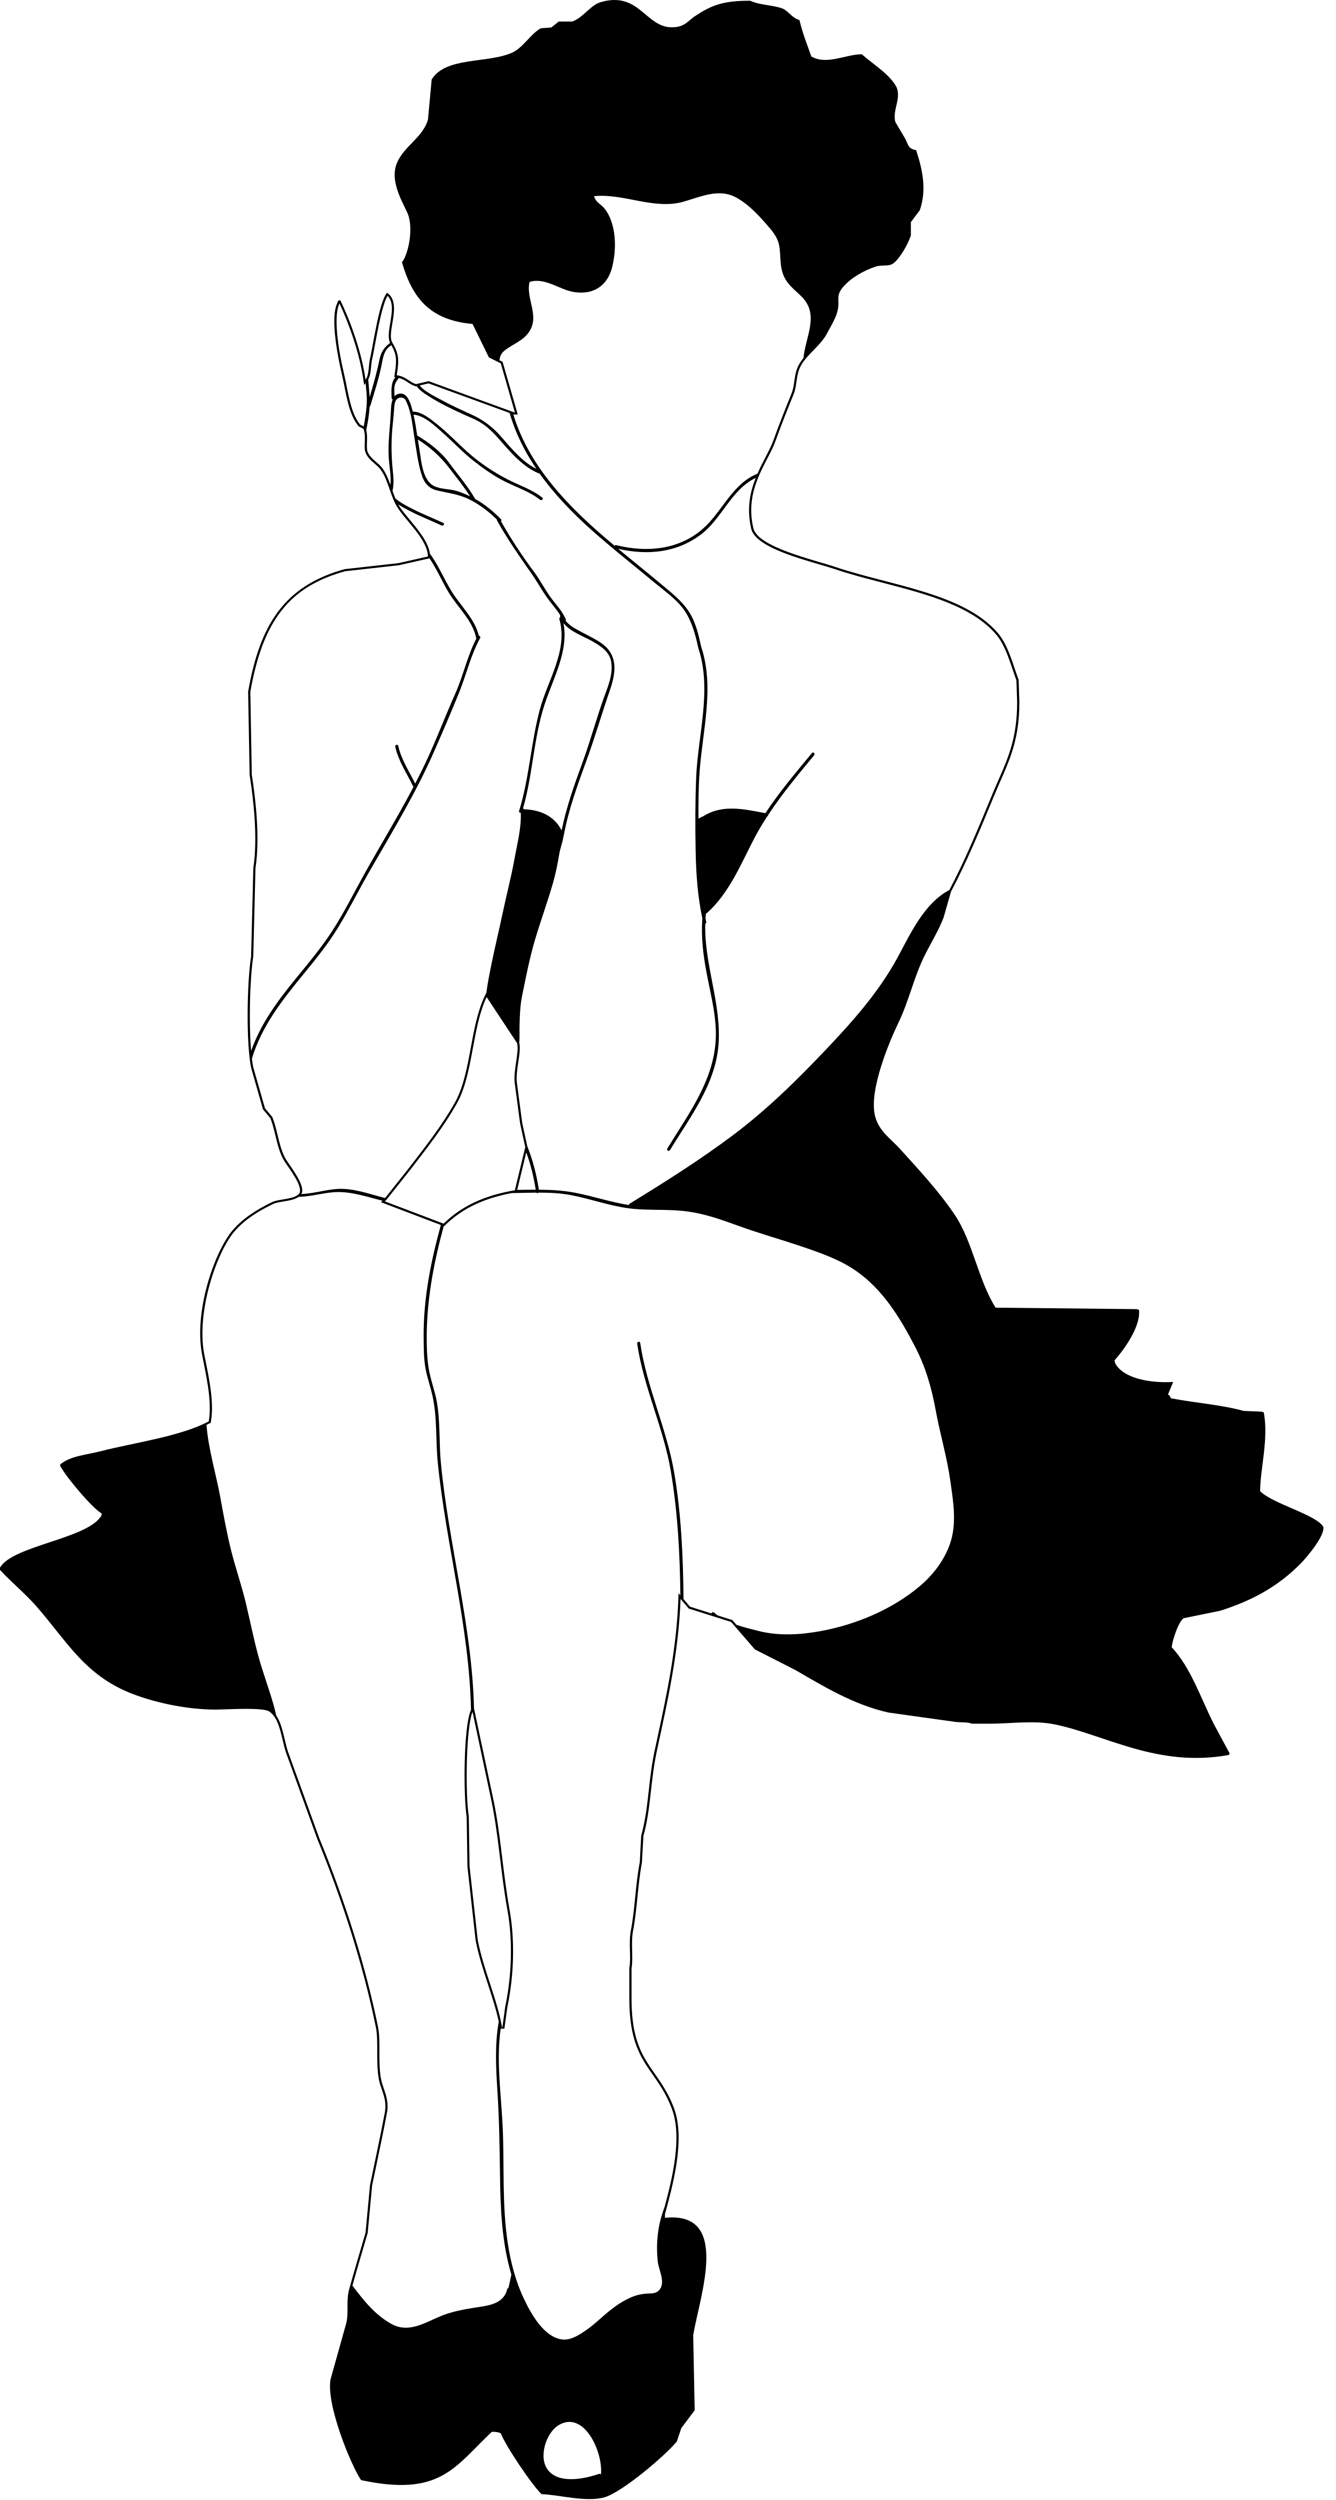 <?xml version="1.0" encoding="UTF-8" standalone="no"?>
<!DOCTYPE svg PUBLIC "-//W3C//DTD SVG 1.1//EN" "http://www.w3.org/Graphics/SVG/1.1/DTD/svg11.dtd">
<svg width="100%" height="100%" viewBox="0 0 101 189" version="1.1" xmlns="http://www.w3.org/2000/svg" xmlns:xlink="http://www.w3.org/1999/xlink" xml:space="preserve" xmlns:serif="http://www.serif.com/" style="fill-rule:evenodd;clip-rule:evenodd;stroke-linejoin:round;stroke-miterlimit:1.414;">
    <g transform="matrix(1,0,0,1,-331.008,-174.064)">
        <path d="M331.008,292.575C331.008,292.632 331.008,292.687 331.008,292.743C331.883,293.695 332.914,294.528 333.76,295.496C336.151,298.231 337.49,300.871 341.343,302.235C343.049,302.841 345.229,303.299 347.297,303.303C348.163,303.304 350.967,303.1 351.397,303.471C352.194,304.033 352.288,305.551 352.633,306.56C353.418,308.732 354.205,310.904 354.991,313.076C356.777,317.426 358.426,322.402 359.429,327.344C359.635,328.365 359.408,329.99 359.654,331.276C359.8,332.04 360.292,332.742 360.104,333.747C359.765,335.554 359.356,337.431 358.98,339.253C358.867,340.449 358.754,341.649 358.643,342.847C358.258,344.171 357.758,345.837 357.407,347.116C357.157,348.029 357.391,348.866 357.182,349.7C356.789,351.104 356.395,352.509 356.002,353.913C355.629,355.824 357.586,360.523 358.305,361.552C364.309,362.833 365.354,360.569 368.191,357.901C368.503,357.893 368.69,357.927 368.866,358.014C369.231,358.965 371.239,361.952 371.955,362.618C373.156,362.631 375.339,363.262 376.729,362.844C378.077,362.44 381.309,359.692 382.176,358.63C382.289,358.295 382.401,357.956 382.514,357.62C382.852,357.171 383.188,356.721 383.525,356.272C383.487,354.38 383.45,352.489 383.413,350.598C383.921,347.572 386.265,341.207 381.279,341.723C381.279,341.63 381.279,341.536 381.279,341.444C381.821,339.423 382.862,335.805 381.952,333.411C380.74,330.222 378.752,330.041 378.751,325.154C378.751,324.387 378.751,323.619 378.751,322.851C378.897,322.1 378.69,320.934 378.864,320.043C379.177,318.443 379.223,316.479 379.537,314.875C379.575,314.202 379.612,313.527 379.649,312.853C380.215,310.848 380.178,308.701 380.661,306.451C381.438,302.824 382.311,299.072 382.458,294.936C382.665,295.179 382.87,295.423 383.077,295.666C384.143,296.002 385.21,296.34 386.278,296.677C386.877,297.369 387.475,298.063 388.075,298.754C389.104,299.279 390.136,299.804 391.165,300.327C393.257,301.545 395.558,302.944 398.186,303.528C399.796,303.754 401.406,303.978 403.015,304.203C403.56,304.309 404.131,304.213 404.477,304.371C404.908,304.371 405.337,304.371 405.769,304.371C407.449,304.371 409.163,304.096 410.768,304.427C414.575,305.216 418.533,307.714 423.912,306.732C423.931,306.693 423.949,306.657 423.969,306.619C423.574,305.89 423.182,305.159 422.789,304.428C421.764,302.413 421.053,300.162 419.587,298.587C419.649,298.021 420.09,296.693 420.484,296.397C421.402,296.209 422.32,296.022 423.236,295.836C425.784,295.035 427.715,293.915 429.359,292.24C429.775,291.817 431.199,290.142 431.045,289.488C430.539,288.578 427.21,287.744 426.272,286.792C426.282,285.046 426.922,282.896 426.551,280.838C426.495,280.82 426.44,280.801 426.383,280.781C425.934,280.763 425.485,280.744 425.034,280.725C423.334,280.26 421.48,280.135 419.53,279.77C419.431,279.565 419.42,279.536 419.305,279.49C419.437,279.172 419.568,278.853 419.698,278.535C417.974,278.638 415.943,278.278 415.317,277.131C415.298,277.057 415.28,276.982 415.261,276.906C415.95,276.135 417.26,274.362 417.115,273.087C417.058,273.068 417.003,273.05 416.946,273.03C413.39,272.993 409.832,272.957 406.275,272.919C404.961,270.845 404.552,267.936 403.185,265.898C402.005,264.139 400.445,262.461 399.029,260.899C398.352,260.153 397.484,259.607 397.175,258.484C396.628,256.501 398.351,252.582 398.915,251.407C399.763,249.645 400.079,247.956 400.938,246.24C401.362,245.391 402.001,244.34 402.341,243.431C402.528,242.776 402.716,242.12 402.903,241.465C404.105,239.206 405.123,236.733 406.161,234.219C407.118,231.901 408.07,230.386 408.071,227.141C408.052,226.58 408.034,226.018 408.015,225.457C407.551,224.214 407.231,222.844 406.442,221.917C403.868,218.898 398.279,218.322 394.141,216.919C392.62,216.402 388.303,215.44 387.962,213.998C387.256,211.002 389.047,209.054 389.648,207.37C390.079,206.16 390.552,204.981 390.996,203.889C391.278,203.191 391.169,202.508 391.501,201.81C391.929,200.914 393.011,200.241 393.523,199.283C393.766,198.829 394.111,198.244 394.252,197.822C394.605,196.783 394.088,196.513 394.758,195.745C395.344,195.073 396.249,194.545 397.174,194.228C397.707,194.045 398.211,194.252 398.578,193.948C399.095,193.516 399.639,192.535 399.869,191.869C399.869,191.532 399.869,191.195 399.869,190.858C400.094,190.559 400.318,190.259 400.543,189.959C401.084,188.397 400.746,186.859 400.262,185.41C399.649,185.327 399.659,184.95 399.42,184.512C399.178,184.1 398.934,183.688 398.69,183.276C398.471,182.36 399.129,181.582 398.803,180.692C398.324,179.702 396.959,178.89 396.162,178.165C394.883,178.179 393.526,179.005 392.344,178.333C392.037,177.459 391.696,176.627 391.445,175.581C390.846,175.407 390.587,174.845 390.096,174.683C389.36,174.438 388.362,174.435 387.738,174.121C385.62,174.104 384.733,174.496 383.525,175.301C383.105,175.581 382.844,175.976 382.233,176.088C379.844,176.522 379.526,173.302 376.392,174.234C375.652,174.454 375.055,175.434 374.256,175.694C373.92,175.694 373.583,175.694 373.246,175.694C373.058,175.843 372.871,175.994 372.683,176.143C372.421,176.162 372.16,176.181 371.897,176.2C371.107,176.629 370.56,177.676 369.707,178.053C367.855,178.872 364.687,178.341 363.642,180.075C363.547,181.086 363.454,182.097 363.361,183.108C362.954,184.498 361.537,185.092 361.003,186.421C360.396,187.928 361.708,189.732 361.901,190.409C362.249,191.629 361.825,193.351 361.395,193.892C362.18,196.588 363.499,198.27 366.731,198.553C367.143,199.396 367.555,200.239 367.967,201.081C368.266,201.229 368.566,201.38 368.865,201.53C369.22,202.764 369.576,204.001 369.931,205.237C369.913,205.237 369.894,205.237 369.874,205.237C367.722,204.45 365.569,203.664 363.415,202.878C363.098,202.953 362.778,203.028 362.461,203.103C361.97,202.96 361.692,202.522 361.001,202.429C361.179,201.285 361.187,200.847 360.663,199.957C360.204,199.179 361.45,196.999 360.27,196.193C359.659,196.914 359.232,200.097 358.978,201.192C358.854,201.724 358.926,202.397 358.641,202.765C358.346,200.692 357.518,198.377 356.731,196.755C356.674,196.774 356.62,196.792 356.563,196.811C356.543,196.868 356.525,196.923 356.506,196.98C355.937,198.134 356.596,201.261 356.844,202.316C357.172,203.714 357.323,205.361 358.135,206.304C358.248,206.36 358.36,206.415 358.473,206.472C358.724,206.963 358.473,207.85 358.641,208.27C358.897,208.911 359.474,209.116 359.821,209.618C360.391,210.446 360.507,211.551 361.056,212.427C361.686,213.43 363.344,214.862 363.359,216.133C362.61,216.303 361.861,216.471 361.112,216.639C359.764,216.789 358.416,216.939 357.068,217.089C352.443,218.361 350.639,221.366 349.766,226.357C349.786,227.406 349.803,228.453 349.823,229.503C349.842,230.551 349.86,231.6 349.879,232.649C350.189,234.585 350.499,237.477 350.16,239.67C350.104,241.899 350.048,244.126 349.991,246.354C349.669,248.441 349.614,252.939 349.991,254.78C350.291,255.828 350.591,256.877 350.889,257.926C351.077,258.151 351.264,258.374 351.452,258.6C351.872,259.692 351.938,260.932 352.518,261.858C352.805,262.314 353.948,263.756 353.641,264.273C353.286,264.761 352.127,264.672 351.564,264.947C350.405,265.51 349.376,266.155 348.586,267.081C347.28,268.618 345.648,273.094 346.283,276.463C346.547,277.861 347.065,279.937 346.789,281.517C344.647,282.657 341.154,283.122 338.644,283.764C337.445,284.072 336.358,284.115 335.554,284.775C335.591,284.979 335.577,284.946 335.666,285.056C336.089,285.805 337.97,288.063 338.7,288.482C338.663,288.687 338.677,288.652 338.587,288.764C337.408,290.416 331.924,290.938 331.008,292.575ZM363.479,216.271C364.028,217.08 364.42,218.001 364.918,218.838C365.604,219.988 366.748,220.96 367.012,222.32C367.014,222.328 367.017,222.332 367.02,222.337C366.332,223.667 366.032,225.144 365.423,226.506C364.729,228.063 364.121,229.655 363.418,231.208C363.098,231.916 362.752,232.612 362.396,233.302C361.937,232.369 361.338,231.475 361.114,230.449C361.083,230.302 360.857,230.365 360.889,230.512C361.125,231.596 361.773,232.535 362.246,233.524C362.252,233.537 362.26,233.545 362.267,233.552C361.081,235.813 359.747,237.989 358.505,240.222C357.728,241.624 357.011,243.065 356.142,244.413C355.312,245.699 354.329,246.866 353.363,248.05C351.987,249.736 350.703,251.479 349.991,253.512C349.81,251.366 349.896,248.041 350.156,246.352L350.322,239.689C350.685,237.342 350.302,234.251 350.044,232.64L349.932,226.365C350.88,220.967 352.891,218.408 357.101,217.247L361.151,216.796L363.479,216.271ZM360.693,209.547C360.588,208.511 360.578,207.455 360.672,206.417C360.713,205.974 360.764,205.532 360.795,205.088C360.809,204.871 360.816,204.643 360.887,204.438C361.012,204.074 361.504,203.983 361.688,204.348C361.835,204.64 361.94,204.956 362.02,205.285C362.02,205.308 362.026,205.329 362.038,205.348C362.182,205.957 362.247,206.6 362.342,207.188C362.488,208.097 362.604,209.059 362.878,209.943C363.069,210.552 363.398,210.984 364.042,211.137C364.935,211.348 365.752,211.428 366.585,211.865C367.327,212.255 367.98,212.755 368.573,213.34C368.568,213.364 368.569,213.391 368.585,213.419C369.371,214.825 370.274,216.117 371.196,217.435C371.643,218.073 372.008,218.766 372.476,219.391C372.778,219.795 373.108,220.162 373.368,220.587C373.348,220.612 373.34,220.645 373.351,220.684C373.356,220.699 373.362,220.71 373.366,220.723C373.314,220.742 373.273,220.791 373.293,220.861C373.974,223.215 372.405,225.504 371.817,227.706C371.144,230.229 371.025,232.864 370.251,235.367C370.222,235.46 370.304,235.516 370.378,235.508C370.429,236.675 370.093,237.924 369.89,239.058C369.652,240.383 369.304,241.687 369.027,243.005C368.748,244.328 368.426,245.645 368.156,246.971C368.021,247.63 367.893,248.29 367.797,248.954C367.79,249.007 367.786,249.06 367.779,249.113L367.776,249.108L367.652,249.369C367.115,250.487 366.855,251.892 366.602,253.253C366.328,254.73 366.044,256.258 365.41,257.393C364.489,259.037 363.32,260.552 362.189,262.017L361.83,262.481L360.123,264.631C358.946,264.341 357.788,263.881 356.549,263.941C355.753,263.98 354.736,264.284 353.795,264.333C354.051,263.853 353.482,262.958 352.874,262.082C352.785,261.954 352.711,261.847 352.66,261.767C352.325,261.232 352.168,260.585 352.001,259.9C351.892,259.449 351.778,258.981 351.607,258.538L351.597,258.514L351.04,257.846L350.153,254.745C350.115,254.558 350.081,254.342 350.051,254.102C350.778,251.645 352.362,249.643 353.987,247.663C354.905,246.545 355.813,245.418 356.569,244.179C357.404,242.809 358.117,241.371 358.915,239.981C360.624,237.003 362.42,234.071 363.804,230.922C364.456,229.435 365.103,227.936 365.712,226.429C366.265,225.059 366.593,223.597 367.306,222.295C367.354,222.207 367.282,222.128 367.206,222.12C366.89,220.813 365.801,219.846 365.12,218.724C364.562,217.803 364.143,216.783 363.507,215.915C363.388,215.044 362.644,214.149 361.98,213.352C361.675,212.985 361.386,212.639 361.199,212.338C361.17,212.294 361.146,212.245 361.119,212.198C361.401,212.386 361.702,212.547 361.979,212.688C362.768,213.094 363.593,213.417 364.396,213.792C364.532,213.855 364.65,213.654 364.513,213.591C363.757,213.238 362.978,212.939 362.236,212.559C361.8,212.336 361.298,212.085 360.898,211.747C360.819,211.558 360.749,211.363 360.681,211.17C360.807,210.651 360.75,210.102 360.693,209.547ZM369.932,264.042C367.594,264.449 365.921,265.232 364.54,266.569C363.061,266.007 361.582,265.446 360.103,264.883C360.14,264.846 360.177,264.809 360.214,264.772C360.794,264.042 361.376,263.312 361.955,262.582C363.204,260.959 364.525,259.301 365.55,257.471C366.786,255.263 366.689,251.748 367.797,249.439C368.565,250.6 369.331,251.76 370.099,252.921C370.283,253.586 369.775,255.044 369.931,256.01C370.062,257.002 370.194,257.994 370.326,258.988C370.457,259.587 370.587,260.186 370.718,260.785C370.457,261.869 370.194,262.956 369.932,264.042ZM370.793,261.176C371.127,262.093 371.361,263.05 371.508,264C371.041,264.001 370.574,264.01 370.107,264.017L370.793,261.176ZM373.604,221.162C374.108,221.816 375.101,222.154 375.762,222.527C376.389,222.881 377.086,223.313 377.213,224.089C377.352,224.921 377.057,225.739 376.77,226.507C376.144,228.192 375.688,229.937 375.071,231.628C374.448,233.329 373.835,235.036 373.473,236.814C373.466,236.817 373.461,236.821 373.455,236.825C372.901,235.729 371.815,235.272 370.598,235.242L370.598,235.24C370.593,235.205 370.577,235.177 370.553,235.158C371.283,232.623 371.344,229.93 372.145,227.422C372.777,225.437 374.023,223.303 373.604,221.162ZM366.538,211.581C366.117,211.387 365.676,211.187 365.217,211.106C364.801,211.034 364.354,211.013 363.954,210.867C362.926,210.489 362.863,208.896 362.704,207.963C362.666,207.739 362.631,207.515 362.598,207.289C363.528,207.876 364.309,208.576 364.979,209.458C365.509,210.157 366.073,210.838 366.541,211.582C366.539,211.581 366.539,211.581 366.538,211.581ZM358.729,204.646C358.69,205.204 358.61,205.754 358.504,206.302L358.24,206.17C357.651,205.467 357.426,204.335 357.208,203.238C357.145,202.919 357.078,202.589 357.005,202.276C356.547,200.334 356.215,197.941 356.663,197.029L356.672,197.005C357.369,198.486 358.188,200.727 358.48,202.785L358.536,203.168L358.645,203.025C358.701,203.563 358.766,204.101 358.729,204.646ZM360.507,198.494C360.41,199.073 360.32,199.62 360.498,199.984C360.113,200.277 359.825,200.612 359.699,201.232C359.502,202.203 359.23,203.146 358.951,204.092C358.93,203.644 358.878,203.199 358.846,202.752C358.996,202.484 359.03,202.136 359.061,201.797C359.081,201.603 359.098,201.402 359.139,201.226C359.203,200.95 359.278,200.546 359.364,200.081C359.587,198.869 359.916,197.083 360.305,196.427C360.777,196.881 360.64,197.7 360.507,198.494ZM360.84,202.4L360.813,202.565L360.903,202.577C360.813,202.691 360.735,202.81 360.692,202.949C360.565,203.357 360.602,203.73 360.612,204.153C360.614,204.212 360.65,204.247 360.694,204.259C360.573,204.563 360.567,204.954 360.554,205.22C360.497,206.353 360.336,207.46 360.393,208.601C360.425,209.27 360.592,210.026 360.524,210.721C360.376,210.304 360.21,209.888 359.958,209.522C359.804,209.298 359.61,209.131 359.425,208.971C359.171,208.752 358.931,208.545 358.795,208.206C358.732,208.048 358.741,207.781 358.751,207.497C358.762,207.184 358.772,206.861 358.693,206.588C358.813,206.018 358.907,205.443 358.948,204.863C358.95,204.842 358.95,204.82 358.952,204.8C358.976,204.787 358.999,204.765 359.009,204.729C359.311,203.704 359.655,202.686 359.859,201.633C359.945,201.188 360.021,200.642 360.382,200.32C360.448,200.26 360.521,200.209 360.593,200.157C361.011,200.905 361.01,201.307 360.84,202.4ZM369.535,205.283C369.976,206.814 370.682,208.214 371.558,209.509C370.495,208.981 369.651,207.943 368.889,207.072C368.224,206.314 367.527,205.796 366.611,205.383C365.83,205.032 365.047,204.674 364.297,204.258C364.011,204.1 363.068,203.659 362.74,203.202L363.406,203.046L369.535,205.283ZM388.234,209.891C386.484,210.609 385.703,212.486 384.435,213.761C382.595,215.611 380.011,215.877 377.589,215.275C377.535,215.26 377.493,215.284 377.468,215.319C377.113,215.02 376.758,214.721 376.408,214.416C373.552,211.92 370.923,209.05 369.811,205.386L369.845,205.399L370.149,205.399L369.002,201.415L368.765,201.297C368.8,201.027 368.891,200.781 369.122,200.591C369.751,200.073 370.523,199.864 371,199.162C371.833,197.931 370.752,196.684 371.037,195.389C371.091,195.364 371.148,195.342 371.212,195.33C372.346,195.109 373.345,195.983 374.437,196.148C375.898,196.368 376.966,195.642 377.304,194.195C377.523,193.257 377.575,192.221 377.36,191.278C377.241,190.76 377.06,190.292 376.738,189.865C376.467,189.507 376.021,189.353 375.922,188.892C378.182,188.67 380.442,189.941 382.668,189.315C383.924,188.962 385.312,188.293 386.596,188.961C387.532,189.448 388.313,190.285 388.999,191.073C389.412,191.549 389.805,192.006 389.918,192.652C390.029,193.299 389.961,193.993 390.15,194.625C390.414,195.5 390.98,195.865 391.598,196.476C392.981,197.84 391.909,199.499 391.747,201.131C391.593,201.324 391.454,201.526 391.351,201.739C391.164,202.132 391.109,202.516 391.057,202.888C391.01,203.212 390.967,203.517 390.842,203.826C390.373,204.983 389.917,206.121 389.49,207.315C389.34,207.738 389.107,208.186 388.862,208.661C388.665,209.042 388.456,209.449 388.265,209.887C388.256,209.886 388.247,209.887 388.234,209.891ZM393.381,253.479C391.18,255.796 388.937,257.995 386.371,259.916C383.885,261.776 381.258,263.434 378.611,265.057C378.57,265.083 378.556,265.121 378.557,265.16C377.164,264.944 375.828,264.484 374.437,264.222C373.545,264.054 372.646,264.007 371.744,264.001C371.576,262.892 371.295,261.771 370.869,260.713L370.488,258.966L370.093,255.985C370.017,255.52 370.106,254.926 370.191,254.352C370.275,253.789 370.354,253.255 370.261,252.896C370.306,252.497 370.273,252.049 370.282,251.733C370.301,250.926 370.318,250.128 370.48,249.336C370.767,247.923 371.043,246.504 371.451,245.118C371.875,243.678 372.398,242.267 372.81,240.823C373.019,240.096 373.164,239.382 373.285,238.637C373.363,238.157 373.558,237.703 373.619,237.224C373.627,237.213 373.632,237.201 373.635,237.183C373.998,235.224 374.689,233.358 375.369,231.491C376.001,229.757 376.512,227.985 377.115,226.242C377.547,224.995 377.756,223.679 376.597,222.781C376.109,222.403 375.533,222.148 374.993,221.857C374.577,221.633 374.063,221.381 373.767,220.985C373.788,220.952 373.797,220.912 373.778,220.868C373.485,220.202 372.981,219.719 372.571,219.132C372.157,218.543 371.827,217.895 371.396,217.318C370.478,216.084 369.642,214.811 368.885,213.474C368.921,213.431 368.934,213.368 368.883,213.317C368.305,212.725 367.658,212.187 366.931,211.785C366.373,210.808 365.626,209.955 364.962,209.051C364.332,208.196 363.451,207.53 362.549,206.986C362.47,206.458 362.389,205.927 362.268,205.409C363.104,205.473 363.959,206.318 364.543,206.839C365.313,207.527 366.008,208.277 366.824,208.914C367.574,209.5 368.361,210.06 369.217,210.483C370.102,210.921 371.051,211.23 371.838,211.845C371.955,211.937 372.123,211.773 372.004,211.68C371.195,211.047 370.234,210.748 369.336,210.282C368.273,209.73 367.238,209.029 366.346,208.229C365.548,207.511 364.817,206.74 363.972,206.074C363.469,205.677 362.885,205.194 362.214,205.176C362.178,205.034 362.139,204.893 362.096,204.753C361.951,204.288 361.689,203.665 361.098,203.85C360.991,203.883 360.907,203.944 360.838,204.021C360.817,203.66 360.763,203.258 360.951,202.939C361.014,202.829 361.092,202.732 361.169,202.634C361.434,202.704 361.634,202.831 361.826,202.957C362.004,203.074 362.187,203.195 362.414,203.261L362.455,203.273L362.511,203.26C362.727,203.593 363.182,203.865 363.438,204.028C364.297,204.576 365.223,205.015 366.151,205.435C366.515,205.601 366.904,205.748 367.251,205.952C367.88,206.321 368.358,206.823 368.833,207.369C369.642,208.301 370.565,209.369 371.734,209.848C371.757,209.858 371.778,209.858 371.796,209.853C372.916,211.427 374.284,212.844 375.737,214.14C377.282,215.516 378.909,216.792 380.499,218.115C381.284,218.768 382.228,219.416 382.793,220.278C383.327,221.092 383.567,222.015 383.779,222.953C383.78,222.965 383.779,222.977 383.784,222.99C383.789,223.005 383.793,223.021 383.798,223.038C383.807,223.073 383.816,223.109 383.823,223.144C383.827,223.164 383.835,223.18 383.844,223.192C384.817,226.294 383.771,229.662 383.639,232.813C383.563,234.694 383.561,236.597 383.599,238.48C383.633,240.164 383.754,241.843 384.104,243.492C384.002,244.891 384.17,246.278 384.434,247.662C384.748,249.313 385.215,251.024 385.114,252.719C384.926,255.831 383.017,258.323 381.456,260.891C381.376,261.021 381.579,261.138 381.657,261.009C383.157,258.543 385.075,256.076 385.321,253.095C385.577,249.979 384.235,246.999 384.325,243.891C384.376,243.871 384.415,243.825 384.399,243.757C384.379,243.672 384.365,243.587 384.346,243.501C384.354,243.375 384.362,243.247 384.375,243.118C384.398,243.117 384.424,243.11 384.446,243.09C386.105,241.614 386.992,239.449 387.99,237.517C388.302,236.917 388.644,236.339 389.01,235.776C389.051,235.755 389.076,235.714 389.08,235.672C390.123,234.085 391.344,232.624 392.559,231.154C392.654,231.038 392.49,230.872 392.393,230.989C391.172,232.467 389.923,233.935 388.872,235.538C387.252,235.23 385.65,234.847 384.183,235.763C384.054,235.815 383.929,235.878 383.812,235.953C383.805,234.787 383.812,233.618 383.892,232.465C384.105,229.372 385.042,226.015 384.023,222.98C383.819,222.058 383.606,221.093 383.082,220.294C382.549,219.481 381.779,218.885 381.042,218.266C379.951,217.351 378.838,216.463 377.744,215.554C379.936,216.055 382.161,215.867 384.017,214.456C385.587,213.262 386.306,211.053 388.138,210.195C387.71,211.272 387.445,212.531 387.8,214.039C388.098,215.307 390.931,216.139 393,216.746C393.433,216.872 393.806,216.982 394.085,217.076C395.216,217.461 396.426,217.775 397.705,218.108C401.032,218.973 404.474,219.868 406.313,222.026C406.899,222.714 407.229,223.691 407.548,224.634C407.645,224.922 407.742,225.209 407.848,225.491L407.903,227.142C407.903,229.806 407.247,231.303 406.487,233.038C406.33,233.395 406.168,233.766 406.006,234.158L405.966,234.257C404.929,236.767 403.95,239.136 402.778,241.347C400.9,242.335 399.867,244.583 398.91,246.362C397.468,249.044 395.47,251.28 393.381,253.479ZM373.248,357.392C375.174,356.247 376.622,359.461 376.436,361.149C376.418,361.094 376.37,361.053 376.299,361.078C375.211,361.453 373.29,361.869 372.439,360.799C371.688,359.854 372.277,357.969 373.248,357.392ZM370.617,347.848C369.985,346.51 369.608,345.065 369.389,343.604C368.956,340.712 369.14,337.821 369.013,334.916C368.906,332.476 368.508,329.885 368.859,327.427L369.139,327.423L369.361,325.806C369.875,323.376 369.937,320.692 369.531,318.442C369.293,317.124 369.135,315.827 368.982,314.573C368.78,312.927 368.591,311.373 368.238,309.786L366.843,303.218C366.691,296.954 364.929,290.865 364.337,284.644C364.189,283.079 364.306,281.464 364.008,279.916C363.876,279.229 363.638,278.572 363.489,277.89C363.309,277.073 363.276,276.225 363.268,275.39C363.24,272.445 363.784,269.577 364.554,266.752L364.576,266.762L364.652,266.689C365.954,265.429 367.514,264.674 369.677,264.258C370.299,264.248 370.925,264.226 371.55,264.223C371.587,264.279 371.671,264.269 371.721,264.223C372.542,264.221 373.362,264.258 374.166,264.409C375.604,264.681 376.995,265.191 378.448,265.396C379.835,265.592 381.24,265.462 382.634,265.605C384.158,265.761 385.496,266.248 386.926,266.766C388.474,267.327 390.06,267.767 391.618,268.296C393.027,268.775 394.491,269.28 395.722,270.138C397.757,271.553 399.042,273.671 400.165,275.829C400.979,277.39 401.432,278.958 401.747,280.683C402.069,282.444 402.586,284.162 402.839,285.935C403.067,287.525 403.37,289.239 402.818,290.794C402.375,292.044 401.552,293.114 400.546,293.969C398.467,295.73 395.713,296.882 393.043,297.37C391.499,297.652 389.895,297.747 388.359,297.362C387.837,297.23 387.246,297.089 386.677,296.891L386.367,296.534L385.261,296.184C385.167,296.116 385.075,296.045 384.991,295.968C384.913,295.895 384.807,295.957 384.793,296.037L383.167,295.522L382.68,294.948C382.654,291.761 382.511,288.551 381.98,285.41C381.413,282.057 379.898,278.948 379.406,275.579C379.384,275.432 379.158,275.495 379.179,275.642C379.662,278.943 381.163,281.981 381.718,285.262C382.243,288.364 382.408,291.524 382.444,294.668L382.306,294.506L382.291,294.929C382.156,298.724 381.407,302.195 380.683,305.552L380.497,306.414C380.278,307.436 380.165,308.438 380.056,309.405C379.923,310.594 379.796,311.718 379.489,312.807L379.484,312.825L379.425,313.876L379.374,314.842C379.214,315.655 379.122,316.568 379.032,317.45C378.944,318.321 378.853,319.221 378.698,320.01C378.604,320.492 378.618,321.037 378.631,321.567C378.644,322.035 378.653,322.477 378.587,322.818L378.583,322.835L378.583,325.153C378.584,328.367 379.447,329.602 380.362,330.912C380.86,331.625 381.376,332.362 381.796,333.469C382.614,335.62 381.809,338.824 381.259,340.875C381.041,341.458 380.87,342.056 380.779,342.672C380.661,343.462 380.648,344.247 380.736,345.042C380.808,345.705 381.404,346.708 380.767,347.259C380.493,347.496 380.15,347.422 379.818,347.458C379.535,347.489 379.249,347.536 378.979,347.633C378.33,347.866 377.763,348.229 377.218,348.649C376.572,349.147 376.002,349.744 375.329,350.208C374.823,350.558 374.195,350.98 373.548,350.921C372.154,350.793 371.152,348.981 370.617,347.848ZM368.078,309.818C368.705,312.642 368.828,315.467 369.37,318.467C369.812,320.917 369.658,323.613 369.201,325.77C369.127,326.313 369.053,326.855 368.977,327.4C368.613,325.23 367.568,323.024 367.123,320.715C366.918,318.861 366.712,317.008 366.506,315.154C366.487,313.899 366.469,312.644 366.449,311.39C366.185,309.749 366.224,304.73 366.73,303.47C367.18,305.588 367.629,307.704 368.078,309.818ZM346.62,281.78C346.705,281.739 346.787,281.698 346.867,281.655L346.937,281.618L346.953,281.538C347.193,280.158 346.85,278.447 346.574,277.073C346.529,276.845 346.484,276.628 346.445,276.425C345.837,273.19 347.406,268.719 348.713,267.181C349.386,266.389 350.287,265.743 351.637,265.088C351.838,264.99 352.134,264.942 352.45,264.89C352.866,264.821 353.29,264.749 353.582,264.543C354.471,264.522 355.427,264.248 356.241,264.191C357.511,264.1 358.712,264.537 359.924,264.833L359.81,264.947L364.336,266.668C363.573,269.441 363.007,272.28 363.034,275.169C363.042,275.962 363.037,276.788 363.186,277.567C363.319,278.257 363.555,278.917 363.707,279.6C364.069,281.25 363.936,282.967 364.104,284.641C364.737,290.89 366.483,297.025 366.615,303.322L366.58,303.41C366.043,304.746 366.04,309.842 366.287,311.406L366.345,315.172L366.964,320.746C367.183,321.879 367.546,322.991 367.897,324.067C368.214,325.043 368.517,325.971 368.714,326.898C368.402,328.627 368.504,330.437 368.614,332.17C368.749,334.301 368.78,336.411 368.808,338.544C368.84,341.025 368.946,343.615 369.668,346.017C369.667,346.02 369.666,346.02 369.664,346.024C369.596,346.359 369.521,346.696 369.445,347.033C369.403,347.037 369.365,347.062 369.352,347.116C369.129,348.073 368.248,348.31 367.386,348.439C366.529,348.566 365.669,348.704 364.841,348.964C363.424,349.413 362.077,350.568 360.59,349.741C359.351,349.054 358.491,347.96 357.65,346.845C357.881,346.017 358.161,345.067 358.431,344.145C358.56,343.709 358.685,343.285 358.798,342.889L358.804,342.874L359.139,339.282C359.242,338.789 359.345,338.292 359.45,337.794C359.728,336.466 360.016,335.094 360.263,333.774C360.4,333.046 360.197,332.461 360.02,331.943C359.937,331.702 359.859,331.473 359.814,331.242C359.689,330.588 359.689,329.841 359.691,329.119C359.691,328.448 359.691,327.813 359.589,327.308C358.677,322.815 357.139,317.872 355.144,313.018L352.787,306.506C352.691,306.225 352.615,305.903 352.535,305.564C352.379,304.906 352.219,304.232 351.894,303.754C351.827,303.467 351.753,303.182 351.674,302.897C351.326,301.659 350.861,300.457 350.527,299.214C350.179,297.922 349.916,296.611 349.609,295.313C349.283,293.932 348.809,292.6 348.47,291.226C348.15,289.933 347.912,288.625 347.675,287.317C347.348,285.516 346.761,283.644 346.62,281.78Z" style="fill-rule:nonzero;"/>
    </g>
</svg>

